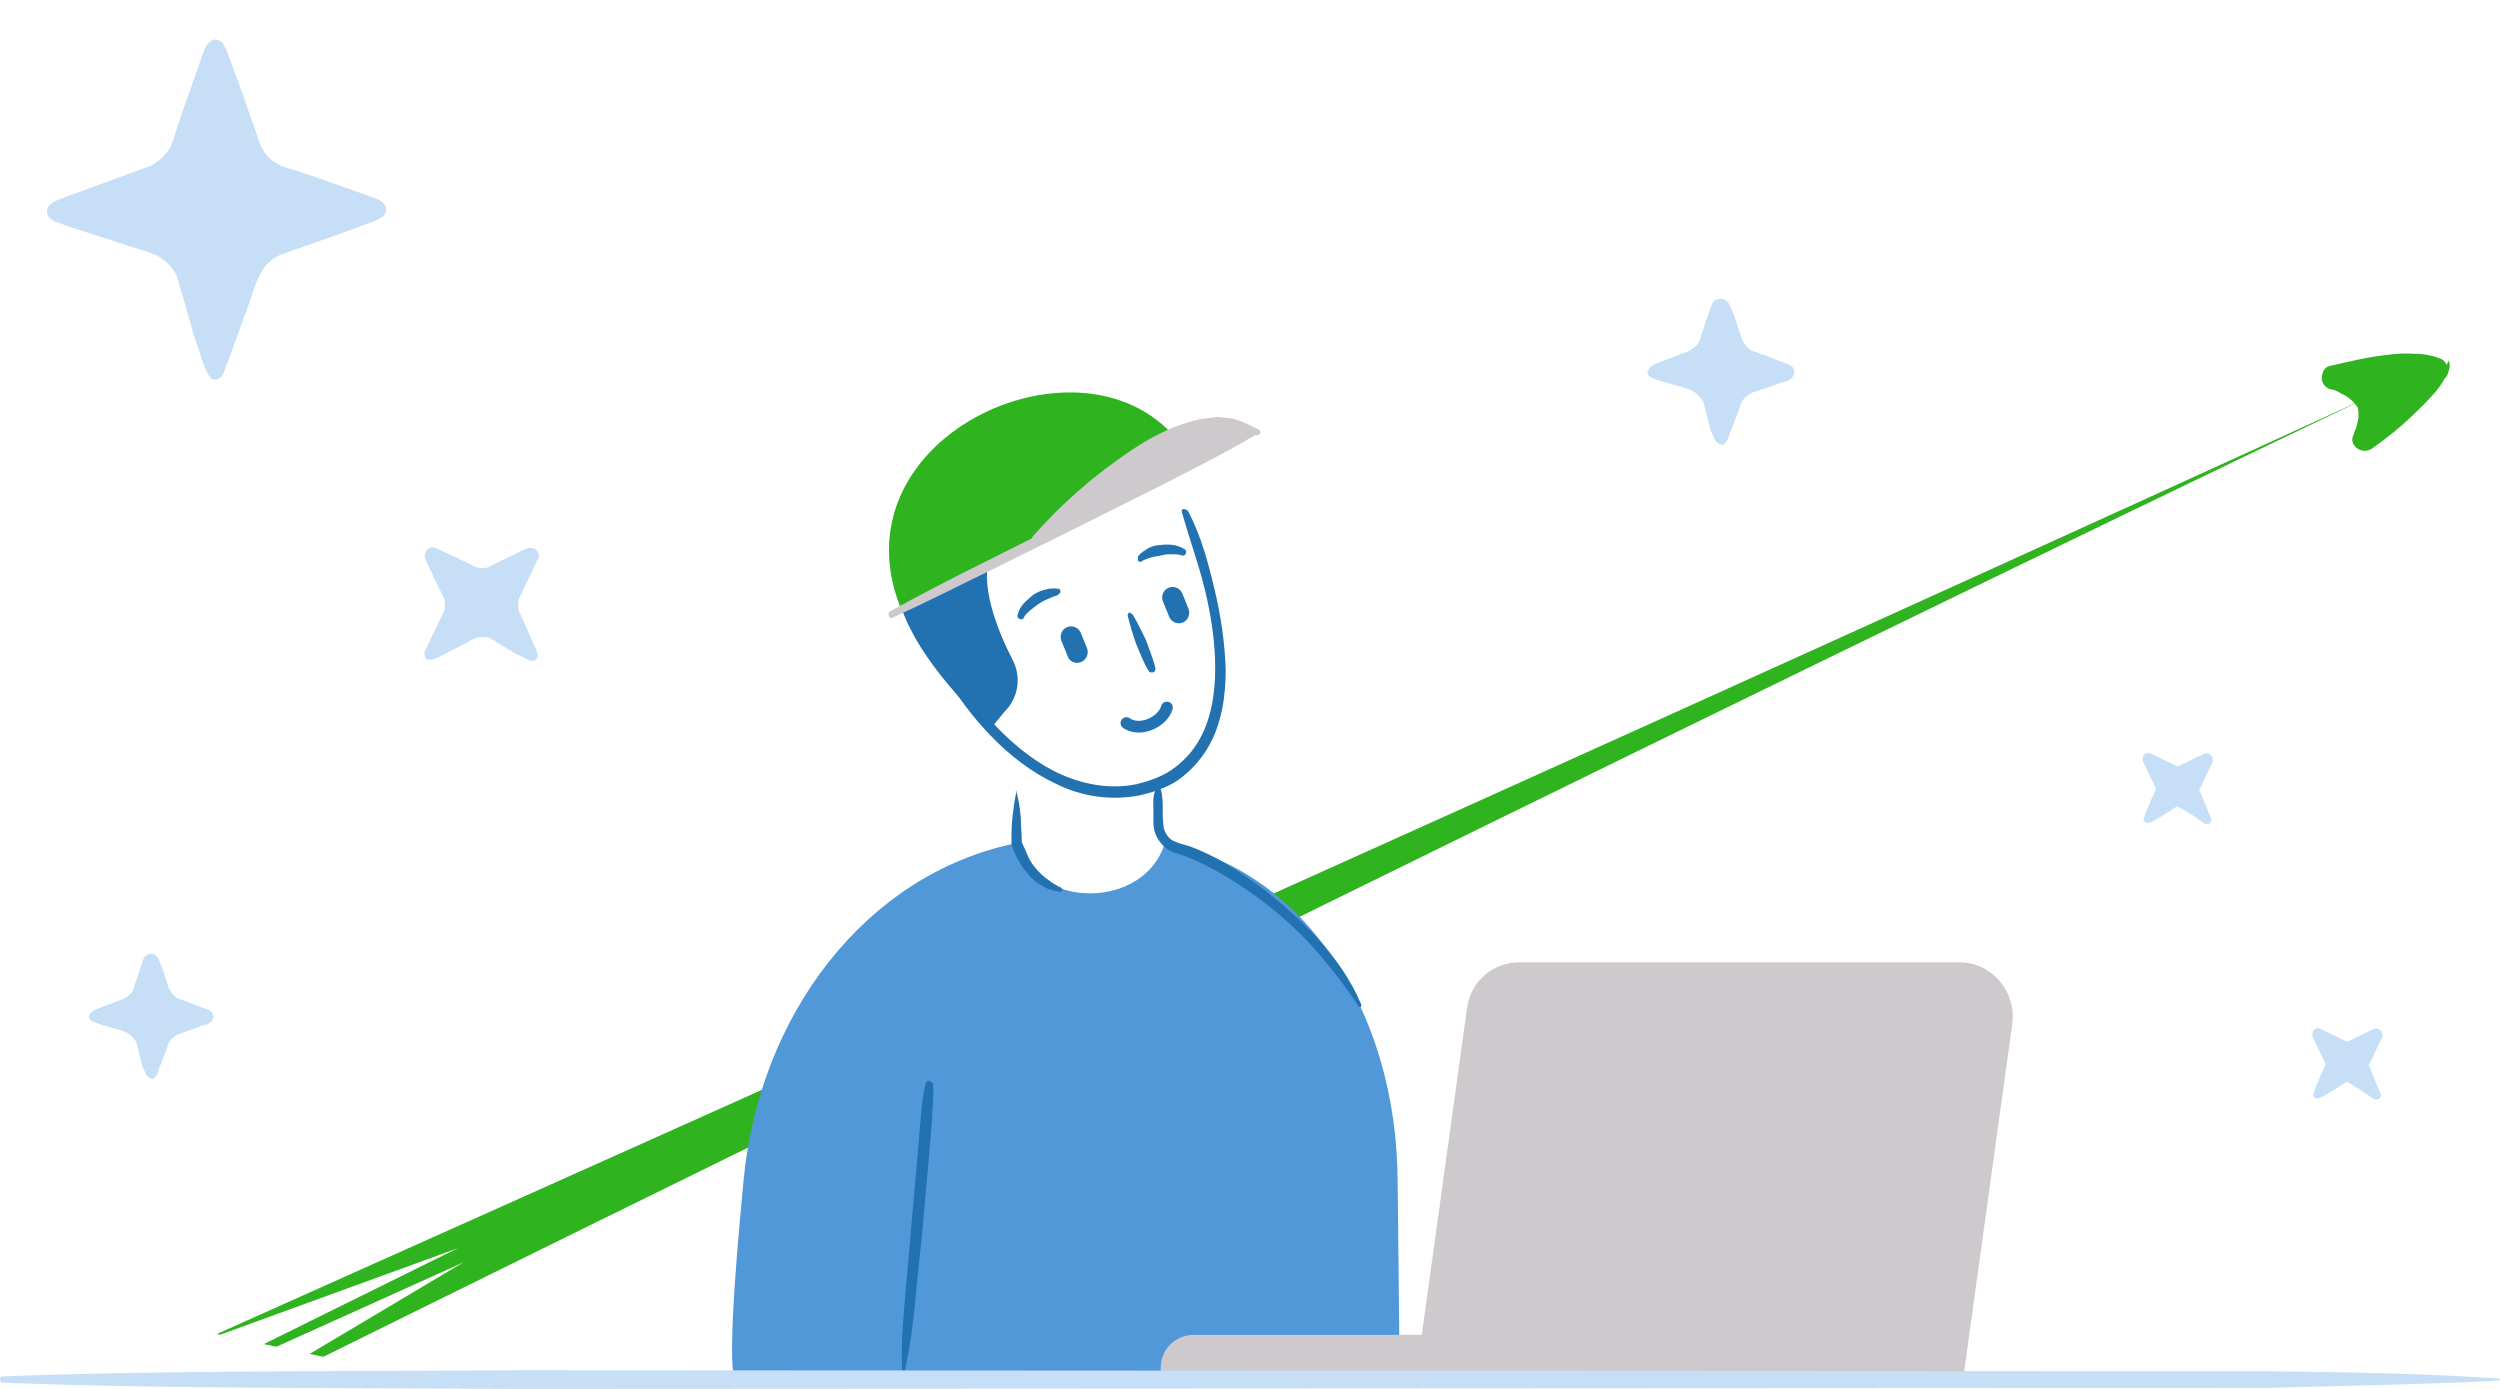 <svg viewBox="0 0 504 280" fill="none" xmlns="http://www.w3.org/2000/svg">
<g clip-path="url(#clip0)">
<path d="M181.266 207.287C115.528 236.831 60.776 261.274 43.7 268.942L44.384 269.079L92.327 251.62L53.179 270.962L55.711 271.51L93.422 254.496L62.418 272.948L65.19 273.53C90.034 261.24 134.316 239.398 185.065 214.579L181.266 207.287Z" fill="#2FB41F"/>
<path d="M229.894 192.19L234.342 198.455C320.236 156.073 420.262 107.358 477.821 79.902C419.441 106.673 317.567 152.855 229.894 192.19Z" fill="#2FB41F"/>
<path d="M492.844 72.987C491.372 69.769 470.806 75.486 470.806 75.486C470.806 75.486 475.836 76.821 477.376 79.799C477.924 79.423 478.745 79.115 479.293 78.772C478.745 79.149 477.924 79.457 477.376 79.799C477.513 79.834 477.582 79.936 477.547 80.073C479.019 83.291 476.795 88.118 476.795 88.118C476.795 88.118 494.315 76.205 492.844 72.987Z" fill="#2FB41F"/>
<path d="M492.502 73.398C492.091 73.056 491.133 73.09 490.312 73.398C489.422 73.501 488.567 73.74 487.745 74.048C485.966 74.391 484.186 74.973 482.407 75.315C478.848 76.239 475.255 77.164 471.627 78.293L471.696 73.466C472.62 73.672 473.27 74.048 473.954 74.185C474.605 74.562 475.289 74.699 476.144 75.144C477.719 76 479.053 77.301 479.943 78.875L476.589 77.677L478.506 76.65C479.84 76 481.449 76.582 482.099 77.917C482.749 79.252 482.167 80.861 480.833 81.511L478.916 82.538L480.182 78.944C480.662 79.902 480.901 80.964 480.97 82.025C481.038 82.915 481.004 83.805 480.901 84.661L480.354 87.194C480.148 88.119 479.772 88.769 479.361 89.625L475.665 86.647C478.745 84.661 481.654 82.367 484.734 80.382C486.171 79.252 487.643 78.122 489.046 77.198C489.662 76.616 490.483 76.068 490.859 75.418C491.167 75.212 491.373 74.939 491.509 74.596C491.681 74.493 491.783 74.356 491.852 74.185L492.502 73.398ZM493.631 72.679C494.11 73.74 493.734 74.391 493.631 74.87C493.494 75.452 493.22 75.966 492.81 76.376C492.331 77.266 491.715 78.122 491.065 78.91C489.798 80.382 488.43 81.785 487.027 83.12C484.323 85.791 481.346 88.221 478.232 90.412C477.103 91.2 475.563 90.994 474.707 89.899C474.16 89.282 474.057 88.392 474.468 87.674L474.536 87.434C474.639 86.955 475.015 86.338 475.118 85.859L475.46 84.25C475.494 83.052 475.46 82.059 475.049 81.751C474.331 80.621 474.399 79.183 475.529 78.465L475.802 78.293L476.076 78.122L477.992 77.095L480.319 81.956L478.403 82.984C477.034 83.668 475.734 83.12 475.049 81.785C474.502 81.032 473.818 80.382 473.03 79.902C472.62 79.56 472.141 79.492 471.525 79.081C471.046 78.773 470.532 78.567 469.951 78.499L469.711 78.465C468.376 77.951 467.692 76.582 468.24 75.247C468.445 74.391 469.164 73.775 470.019 73.706C473.817 72.85 477.411 71.926 481.346 71.549C483.262 71.241 485.247 71.207 487.198 71.344C488.224 71.344 489.251 71.481 490.243 71.755C490.791 71.857 491.338 72.063 491.817 72.337C492.468 72.508 493.015 72.987 493.221 73.603L493.631 72.679Z" fill="#2FB41F"/>
<path d="M477.547 80.073C478.232 79.8 478.848 79.457 479.464 79.046C478.882 79.457 478.232 79.8 477.547 80.073Z" fill="#204A69"/>
<path d="M478.027 80.176L478.129 79.697L477.445 79.56C477.376 79.081 477.376 78.601 477.513 78.122L477.65 77.437C477.89 77.129 478.198 76.855 478.54 76.65L480.867 81.511C480.764 81.34 480.627 81.237 480.456 81.169C480.285 80.895 479.395 80.45 478.711 80.313L478.027 80.176ZM476.692 79.662C476.555 79.149 476.418 78.635 476.795 77.985C477.171 77.403 477.684 76.958 478.3 76.616C479.669 75.931 481.278 76.273 481.928 77.643C482.646 78.807 482.304 80.347 481.175 81.1L480.627 81.477C480.319 81.682 479.977 81.751 479.601 81.751L478.916 81.614C478.471 81.408 478.129 81.1 477.924 80.655L477.239 80.518L477.342 80.039L476.692 79.662Z" fill="#2FB41F"/>
<path d="M35.931 55.87C35.11 53.85 32.92 51.454 30.696 50.632L11.977 43.991C9.958 43.169 9.958 41.971 11.977 41.389L30.696 34.748C32.715 33.926 35.11 31.735 35.931 29.51L42.57 10.784C43.392 8.764 44.589 8.764 45.171 10.784L51.81 29.51C52.631 31.53 54.821 33.926 57.046 34.748L75.764 41.389C77.783 42.211 77.783 43.409 75.764 43.991L57.046 50.666C55.027 51.488 52.631 53.679 51.81 55.904L45.171 74.596C44.35 76.616 43.152 76.616 42.57 74.596L35.931 55.87Z" fill="#C6DEF6"/>
<path d="M35.726 55.87C34.905 53.85 33.297 52.447 31.483 51.454C29.669 50.632 27.445 50.05 25.46 49.434L13.175 45.429L11.566 44.812C10.848 44.641 10.198 44.196 9.753 43.614C9.479 43.135 9.411 42.553 9.548 42.005C9.753 41.629 10.027 41.286 10.335 41.013C10.848 40.704 11.395 40.431 11.943 40.191L17.966 37.966L30.08 33.55C31.688 32.933 33.297 31.324 34.323 29.715C34.768 28.825 35.11 27.867 35.316 26.908L36.308 23.895L40.551 11.811L41.167 10.202C41.338 9.483 41.783 8.833 42.365 8.388C42.844 7.908 43.597 7.84 44.179 8.182C44.658 8.353 45.034 8.73 45.171 9.175C45.513 9.723 45.787 10.339 45.992 10.989L48.217 17.015L52.46 29.099C53.145 30.845 54.445 32.249 56.087 33.139C56.977 33.584 57.935 33.926 58.928 34.132L61.939 35.124L74.019 39.369L75.627 39.986C76.346 40.157 76.996 40.602 77.441 41.184C77.92 41.663 77.989 42.416 77.646 42.998C77.475 43.477 77.099 43.854 76.654 43.991C76.106 44.333 75.49 44.607 74.84 44.812L68.817 47.038L56.738 51.283C54.924 52.036 53.453 53.371 52.494 55.117C52.084 55.939 51.673 56.931 51.297 57.924L50.304 60.937L45.89 73.021L45.274 74.63C45.068 75.246 44.863 75.829 44.281 76.239C43.871 76.445 43.289 76.65 42.878 76.445C42.468 76.239 42.262 75.829 42.057 75.623C41.749 75.11 41.475 74.562 41.236 74.014L39.217 67.989L35.726 55.87ZM36.308 55.699L40.722 67.784L42.947 73.809C43.118 74.288 43.323 74.767 43.563 75.212L43.768 75.418C44.179 75.007 44.589 73.809 44.76 72.816L49.004 60.526L49.996 57.513C50.407 56.52 50.612 55.493 51.194 54.295C52.392 52.276 54 50.461 56.43 49.674L68.51 45.429L74.532 43.203C74.977 43.101 75.388 42.895 75.73 42.587C75.833 42.587 75.935 42.519 75.935 42.382V42.587C75.73 42.382 74.532 41.971 73.506 41.594L61.426 37.349L58.414 36.357C57.422 35.946 56.395 35.74 55.198 35.158C53.042 33.995 51.365 32.146 50.373 29.921L46.129 17.836L43.905 11.811C43.802 11.366 43.597 10.955 43.289 10.613C43.289 10.51 43.221 10.407 43.084 10.407H43.494C43.289 10.613 42.878 11.811 42.502 12.838L38.327 24.888L37.335 27.901C36.924 28.894 36.719 29.921 36.137 31.119C34.939 33.139 33.126 34.953 30.901 35.74L18.616 39.986L12.559 42.005C12.114 42.108 11.703 42.313 11.361 42.621C11.258 42.621 11.156 42.69 11.156 42.827C11.361 43.238 12.559 43.648 13.585 44.025L25.665 48.441C27.684 49.263 29.703 49.845 31.688 50.872C33.707 51.933 35.316 53.645 36.308 55.699Z" fill="#C6DEF6"/>
<path d="M343.643 81.032C343.163 79.868 342 78.43 340.563 77.951L333.958 75.589C332.795 75.109 332.795 74.425 333.958 73.945L340.563 71.583C341.726 71.104 343.163 69.94 343.643 68.502L346.004 61.895C346.483 60.731 347.167 60.731 347.646 61.895L350.008 68.502C350.487 69.666 351.65 71.104 353.087 71.583L359.692 73.945C360.855 74.425 360.855 75.109 359.692 75.589L353.087 77.951C351.924 78.43 350.487 79.594 350.008 81.032L347.646 87.639C347.167 88.803 346.483 88.803 346.004 87.639L343.643 81.032Z" fill="#C6DEF6"/>
<path d="M343.403 81.032C342.992 80.313 342.411 79.663 341.76 79.149C341.11 78.738 340.392 78.43 339.639 78.191L334.677 76.787C334.232 76.582 333.753 76.445 333.274 76.308C333.034 76.068 332.555 76.068 332.316 75.589C332.076 75.315 332.076 74.904 332.316 74.63C332.316 74.391 332.555 74.151 332.795 73.911C333.513 73.432 333.958 73.192 334.198 73.192L335.361 72.713L340.323 70.83C340.939 70.522 341.487 70.111 341.966 69.666C342.445 69.187 342.684 68.708 342.924 67.784L344.566 62.82C344.772 62.374 344.909 61.895 345.046 61.416C345.285 61.176 345.285 60.697 346.004 60.457C346.243 60.218 346.962 60.218 347.167 60.218C347.646 60.457 347.886 60.457 348.125 60.697C348.844 61.416 348.844 61.861 349.084 62.34L349.563 63.504L351.205 68.468C351.513 69.084 351.924 69.632 352.369 70.111C352.848 70.591 353.327 70.83 354.251 71.07L359.213 72.953C359.658 73.158 360.137 73.295 360.616 73.432C360.855 73.672 361.334 73.672 361.574 74.391C361.814 74.733 361.814 75.212 361.574 75.555C361.334 76.034 361.334 76.273 361.095 76.273C360.684 76.753 360.068 77.027 359.452 76.992L358.289 77.472L353.327 79.115C352.711 79.423 352.163 79.834 351.684 80.279C351.205 80.758 350.966 81.237 350.726 82.162L348.844 87.126C348.639 87.571 348.502 88.05 348.365 88.529C348.125 88.769 348.125 89.009 347.646 89.488C347.373 89.728 346.962 89.728 346.688 89.488C346.449 89.488 346.209 89.248 345.97 89.009C345.49 88.529 345.49 87.845 345.251 87.605L344.772 86.441L343.403 81.032ZM344.122 80.792L346.004 85.756L346.483 86.92C346.722 87.4 346.722 87.639 346.962 87.879C346.825 87.742 346.62 87.742 346.483 87.879V87.639C346.585 87.228 346.722 86.818 346.962 86.475L348.604 81.511C348.844 80.792 349.323 79.629 350.008 78.909C350.726 78.088 351.616 77.438 352.608 77.027L357.57 75.144L358.734 74.665C358.939 74.528 359.179 74.459 359.452 74.425L359.213 74.665V75.383C358.802 75.281 358.392 75.144 358.049 74.904L353.087 73.261C352.369 73.021 350.966 72.542 350.247 71.857C349.426 71.138 348.776 70.248 348.365 69.256L346.722 64.292L346.243 63.128C346.106 62.922 346.038 62.683 346.004 62.409L346.243 62.648H346.962C347.201 62.409 347.201 62.409 347.201 62.648C347.099 63.059 346.962 63.47 346.722 63.812L344.84 68.776C344.601 69.495 344.122 70.659 343.437 71.378C342.719 72.2 341.829 72.85 340.836 73.261L335.874 74.904L334.711 75.383C334.437 75.555 334.095 75.623 333.753 75.623V74.904C334.163 75.007 334.574 75.144 334.916 75.383L339.878 77.266C341.726 77.746 343.3 79.046 344.122 80.792Z" fill="#C6DEF6"/>
<path d="M473.338 217.865L467.453 220.707L470.293 214.818L467.453 208.93L473.338 211.772L479.224 208.93L476.384 214.818L479.224 220.707L473.338 217.865Z" fill="#C6DEF6"/>
<path d="M473.099 218.07C471.217 219.234 469.574 220.433 467.658 221.357C467.247 221.528 466.768 221.46 466.494 221.117C466.289 220.98 466.255 220.706 466.392 220.501C466.426 220.467 466.46 220.433 466.494 220.398V220.159C467.213 218.036 468.137 216.153 469.095 214.031V214.989L466.255 209.101C466.015 208.382 466.255 207.698 466.734 207.458C467.076 207.218 467.555 207.218 467.897 207.458L473.783 210.299H472.62L478.506 207.458C479.224 207.218 479.909 207.458 480.148 208.177C480.388 208.519 480.388 208.998 480.148 209.341C479.19 211.224 478.266 213.346 477.308 215.229V214.305C478.266 216.188 478.951 218.31 479.909 220.433C480.114 220.878 479.943 221.391 479.498 221.597C479.464 221.597 479.464 221.631 479.43 221.631H478.711C476.863 220.433 475.221 219.269 473.099 218.07ZM473.578 217.386C475.46 218.105 477.582 218.789 479.464 219.748L478.3 220.912C477.342 219.029 476.179 217.146 475.221 215.229C474.981 214.955 474.981 214.544 475.221 214.27C476.179 212.388 477.103 210.265 478.061 208.382L479.704 210.025L473.818 212.867C473.475 213.107 472.996 213.107 472.654 212.867L466.768 210.025L468.411 208.382L471.251 214.27C471.491 214.544 471.491 214.955 471.251 215.229C470.293 217.112 469.129 218.995 468.171 220.912L467.008 219.748C469.129 218.789 471.251 218.105 473.373 217.386H473.578Z" fill="#C6DEF6"/>
<path d="M439.152 162.064L433.266 164.905L436.106 159.017L433.266 153.129L439.152 155.97L445.038 153.129L442.198 159.017L445.038 164.905L439.152 162.064Z" fill="#C6DEF6"/>
<path d="M438.912 162.543C437.03 163.707 435.388 164.905 433.471 165.83C433.061 166.001 432.582 165.932 432.308 165.59C432.103 165.453 432.068 165.179 432.205 164.974C432.24 164.939 432.274 164.905 432.308 164.871V164.666C433.027 162.543 433.951 160.66 434.909 158.538V159.496L432.068 153.608C431.829 152.889 432.068 152.204 432.547 151.965C432.89 151.725 433.369 151.725 433.711 151.965L439.597 154.806H438.433L444.319 151.965C445.038 151.725 445.722 151.965 445.962 152.684C446.201 153.026 446.201 153.505 445.962 153.848C445.004 155.731 444.08 157.853 443.122 159.736V158.777C444.08 160.66 444.764 162.783 445.722 164.905C445.928 165.35 445.757 165.864 445.312 166.069C445.277 166.069 445.277 166.103 445.243 166.103H444.525C442.779 164.768 440.897 163.57 438.912 162.543ZM439.392 161.824C441.274 162.543 443.395 163.228 445.277 164.186L444.114 165.35C443.156 163.467 441.992 161.585 441.034 159.667C440.795 159.394 440.795 158.983 441.034 158.709C441.992 156.826 442.916 154.704 443.874 152.821L445.517 154.464L439.631 157.305C439.289 157.545 438.81 157.545 438.468 157.305L432.582 154.464L434.224 152.821L437.065 158.709C437.304 158.983 437.304 159.394 437.065 159.667C436.106 161.55 434.943 163.433 433.985 165.35L432.821 164.186C434.943 163.228 437.065 162.543 439.186 161.824H439.392Z" fill="#C6DEF6"/>
<path d="M98.897 128.378C97.734 127.967 96.433 127.967 95.27 128.378L87.81 132.007C86.817 132.418 86.407 132.007 86.817 131.014L90.445 123.551C90.856 122.387 90.856 121.086 90.445 119.922L86.817 112.459C86.407 111.466 86.817 111.055 87.81 111.466L95.27 115.095C96.433 115.506 97.734 115.506 98.897 115.095L106.357 111.466C107.35 111.055 107.76 111.466 107.35 112.459L103.722 119.922C103.312 121.086 103.312 122.387 103.722 123.551L107.35 131.014C107.76 132.007 107.35 132.418 106.357 132.007L98.897 128.378Z" fill="#C6DEF6"/>
<path d="M98.692 128.583C97.837 128.378 96.947 128.378 96.091 128.583C95.27 128.789 94.483 129.405 93.662 129.781L88.631 132.383C88.118 132.657 87.57 132.862 87.023 132.999H86.236C85.928 132.862 85.688 132.554 85.62 132.178C85.415 131.562 85.62 131.356 85.825 130.98L87.023 128.378L89.453 123.345C89.726 122.626 89.795 121.873 89.658 121.12C89.658 120.504 89.042 119.717 88.665 118.895L86.236 113.863C85.962 113.349 85.757 112.801 85.62 112.254C85.62 111.911 85.688 111.569 85.825 111.261C86.03 110.85 86.441 110.439 86.817 110.439C87.297 110.268 87.81 110.336 88.221 110.645L90.821 111.843L95.852 114.273C96.468 114.479 97.255 114.684 97.871 114.479C98.487 114.479 99.274 113.863 100.095 113.486L105.125 111.055C105.639 110.781 106.186 110.576 106.734 110.439C107.076 110.439 107.418 110.508 107.726 110.645C108.137 110.85 108.548 111.261 108.548 111.637C108.719 112.048 108.65 112.527 108.342 112.835L107.145 115.437L104.715 120.47C104.441 121.189 104.373 121.942 104.51 122.695C104.51 123.311 105.125 124.098 105.502 125.126L107.726 130.158C108 130.671 108.205 131.219 108.342 131.767V132.589C108.137 132.999 107.932 133.205 107.521 133.205C106.905 133.205 106.7 133.205 106.529 132.999L103.928 131.801L98.692 128.583ZM98.897 127.967L103.928 130.192L106.529 131.39H106.734C106.631 131.39 106.529 131.459 106.529 131.596C106.46 131.253 106.323 130.911 106.118 130.603L103.517 125.571L102.901 124.372C102.662 123.859 102.456 123.311 102.285 122.763C102.046 121.599 102.183 120.401 102.696 119.34L105.125 114.308L106.323 111.877C106.323 112.082 106.494 112.254 106.734 112.288H106.939C106.597 112.39 106.255 112.527 105.947 112.699L100.916 115.129L99.719 115.745C99.205 115.985 98.658 116.19 98.11 116.362C96.913 116.567 95.886 116.567 94.688 115.951L89.658 113.52L87.228 112.322C87.433 112.322 87.605 112.151 87.639 111.911V111.706C87.742 112.048 87.878 112.39 88.049 112.699L90.479 117.731L91.095 118.929C91.335 119.443 91.54 119.99 91.711 120.538C91.916 121.736 91.916 122.763 91.3 123.962L88.665 128.994L87.468 131.425V131.63C87.365 131.527 87.297 131.39 87.262 131.219C87.605 131.151 87.947 131.014 88.255 130.808L93.49 128.583C94.38 128.104 95.304 127.762 96.297 127.59C97.152 127.59 98.042 127.727 98.897 127.967Z" fill="#C6DEF6"/>
<path d="M27.684 210.094C27.274 209.102 26.281 207.869 25.084 207.493L19.437 205.473C18.445 205.062 18.445 204.48 19.437 204.069L25.084 202.049C26.076 201.639 27.308 200.646 27.684 199.448L29.703 193.799C30.114 192.806 30.696 192.806 31.107 193.799L33.126 199.448C33.536 200.44 34.529 201.673 35.726 202.049L41.373 204.069C42.365 204.48 42.365 205.062 41.373 205.473L35.726 207.493C34.734 207.903 33.502 208.896 33.126 210.094L31.107 215.743C30.696 216.736 30.114 216.736 29.703 215.743L27.684 210.094Z" fill="#C6DEF6"/>
<path d="M27.479 210.094C27.137 209.478 26.658 208.93 26.076 208.485C25.529 208.143 24.913 207.869 24.262 207.664L20.053 206.465C19.677 206.294 19.266 206.157 18.856 206.055C18.65 205.849 18.24 205.849 18.069 205.438C17.863 205.199 17.863 204.856 18.069 204.617C18.069 204.411 18.274 204.206 18.479 204.001C19.095 203.59 19.471 203.384 19.677 203.384L20.669 202.974L24.913 201.365C25.426 201.091 25.905 200.748 26.316 200.372C26.726 199.927 27.034 199.379 27.103 198.763L28.506 194.518C28.677 194.141 28.814 193.73 28.916 193.32C29.122 193.114 29.122 192.703 29.703 192.498C29.909 192.293 30.491 192.293 30.696 192.293C31.107 192.498 31.312 192.498 31.483 192.703C32.099 193.32 32.099 193.696 32.27 194.107L32.681 195.1L34.084 199.345C34.358 199.858 34.7 200.338 35.076 200.748C35.521 201.159 36.069 201.467 36.684 201.57L40.894 203.179C41.27 203.35 41.681 203.487 42.091 203.59C42.297 203.795 42.707 203.795 42.878 204.411C43.084 204.72 43.084 205.096 42.878 205.404C42.673 205.815 42.673 206.02 42.468 206.02C42.126 206.431 41.612 206.671 41.065 206.637L40.072 207.047L35.932 208.485C35.418 208.759 34.939 209.102 34.529 209.478C34.118 209.923 33.81 210.471 33.742 211.087L32.099 215.332C31.928 215.709 31.791 216.12 31.688 216.53C31.483 216.736 31.483 216.941 31.072 217.352C30.833 217.557 30.491 217.557 30.285 217.352C30.08 217.352 29.875 217.147 29.669 216.941C29.259 216.53 29.259 215.948 29.053 215.743L28.643 214.75L27.479 210.094ZM28.061 209.889L29.669 214.134L30.08 215.127C30.285 215.538 30.285 215.743 30.491 215.948C30.388 215.846 30.217 215.846 30.114 215.948V215.743C30.183 215.401 30.319 215.058 30.525 214.75L31.928 210.505C32.167 209.684 32.578 208.93 33.126 208.28C33.742 207.595 34.494 207.047 35.35 206.671L39.559 205.062L40.551 204.651C40.722 204.548 40.928 204.48 41.167 204.446L40.962 204.651V205.267C40.62 205.199 40.278 205.062 39.97 204.856L35.761 203.453C35.145 203.247 33.947 202.837 33.331 202.255C32.646 201.638 32.099 200.885 31.723 200.029L30.319 195.784L29.909 194.792C29.806 194.62 29.738 194.415 29.703 194.175L29.909 194.381H30.525C30.73 194.175 30.73 194.175 30.73 194.381C30.662 194.723 30.525 195.066 30.319 195.374L28.711 199.619C28.471 200.44 28.061 201.193 27.513 201.844C26.897 202.529 26.145 203.076 25.289 203.453L21.08 204.856L20.087 205.267C19.848 205.404 19.574 205.473 19.3 205.473V204.856C19.643 204.925 19.985 205.062 20.293 205.267L24.502 206.876C26.042 207.287 27.377 208.417 28.061 209.889Z" fill="#C6DEF6"/>
<path d="M281.772 238.679C281.772 203.213 262.163 174.833 234.821 170.006C230.852 183.152 209.566 183.563 204.981 170.622L204.776 170.006C174.319 176.271 153.034 204.856 149.92 237.824C145.335 285.203 148.893 277.672 148.893 277.672H282.182" fill="#5198D9"/>
<path d="M188.11 218.413C188.316 220.912 187.905 223.206 187.905 225.705L187.289 232.997L186.023 247.375L184.551 261.787C184.175 266.614 183.456 271.441 182.464 276.2C182.464 276.405 182.259 276.405 182.053 276.405C181.848 276.405 181.848 276.2 181.848 275.995C181.643 271.202 182.053 266.409 182.464 261.582L183.73 247.17L184.996 232.757L185.612 225.465C185.817 223.171 186.023 220.672 186.639 218.379C186.844 217.968 187.049 217.763 187.46 217.968C187.665 218.002 187.871 218.208 188.11 218.413ZM234 159.154C234.411 160.421 234.411 161.858 234.411 163.125C234.376 164.392 234.445 165.658 234.616 166.891C234.855 167.918 235.437 168.808 236.293 169.39C236.772 169.629 237.251 169.835 237.764 170.006C238.38 170.211 239.236 170.417 239.852 170.622C245.053 172.505 249.433 175.415 253.814 178.565C258.057 181.783 262.061 185.343 265.688 189.211C269.247 193.182 272.361 197.564 274.449 202.563C274.449 202.768 274.449 202.973 274.243 202.973C274.038 202.973 273.833 202.973 273.833 202.768C270.924 198.42 267.741 194.312 264.251 190.444C260.692 186.644 256.791 183.22 252.548 180.242C250.46 178.736 248.304 177.332 246.08 176.065C243.787 174.799 241.494 173.566 239.202 172.711C238.62 172.539 238.072 172.334 237.525 172.094C236.772 171.957 236.087 171.649 235.437 171.273C234.137 170.348 233.179 169.047 232.734 167.507C232.563 166.754 232.494 165.966 232.528 165.213V163.33C232.528 162.064 232.323 160.626 232.939 159.359C233.144 158.948 233.555 158.743 234 159.154C233.76 158.948 233.76 158.743 234 159.154Z" fill="#2271B1"/>
<path d="M239.612 103.216C242.11 108.008 243.582 113.452 244.814 118.655C246.114 123.996 246.901 129.439 247.106 134.951C247.106 140.394 246.285 146.214 243.342 151.006C241.837 153.471 239.852 155.594 237.491 157.271C234.992 158.949 232.289 159.77 229.551 160.386C223.939 161.413 218.156 160.626 213.057 158.093C208.061 155.799 203.475 152.239 199.711 148.302C192.011 140.36 186.776 130.569 183.456 120.333C183.456 120.127 183.456 119.922 183.662 119.922C183.867 119.922 184.072 119.922 184.072 120.127C188.658 129.918 193.894 139.333 201.388 147.035C205.152 150.801 209.327 154.122 214.118 156.21C218.909 158.298 224.144 159.12 229.141 158.093C231.639 157.477 234.137 156.621 236.224 155.183C238.312 153.745 240.091 151.896 241.426 149.74C244.129 145.358 244.985 139.949 244.985 134.711C244.985 129.473 244.164 124.064 242.897 118.861C241.631 113.657 239.783 108.625 238.312 103.421C238.106 103.01 238.312 102.599 238.722 102.599C239.202 102.805 239.407 102.805 239.612 103.216Z" fill="#2271B1"/>
<path d="M207.924 87.571C224.624 80.895 239.201 84.661 238.175 92.569C237.354 99.45 203.749 101.743 199.779 111.363C197.281 117.628 201.046 127.008 204.16 133.068C205.973 136.525 205.289 140.77 202.483 143.509L199.574 147.069C181.027 128.686 164.327 104.893 207.924 87.571ZM228.354 123.893C229.38 125.57 230.236 127.453 231.057 129.096C231.673 130.979 232.528 132.862 232.939 134.745C232.939 135.156 232.734 135.567 232.323 135.567C231.913 135.567 231.707 135.567 231.502 135.156C230.475 133.478 229.825 131.596 229.004 129.713C228.354 127.864 227.806 125.981 227.327 124.064C227.327 123.859 227.532 123.448 227.738 123.448C227.943 123.687 228.148 123.687 228.354 123.893Z" fill="#2271B1"/>
<path d="M238.38 125.536C239.441 125.125 239.989 123.927 239.646 122.831L238.38 119.716C237.97 118.621 236.772 118.073 235.677 118.45C234.582 118.86 234.034 120.059 234.411 121.154L235.677 124.269C236.087 125.365 237.285 125.913 238.38 125.536ZM217.916 133.478C218.977 133.067 219.525 131.869 219.182 130.774L217.916 127.658C217.506 126.563 216.308 126.015 215.213 126.392C214.118 126.803 213.57 128.001 213.947 129.096L215.213 132.212C215.521 133.273 216.65 133.889 217.711 133.547C217.779 133.547 217.848 133.512 217.916 133.478Z" fill="#2271B1"/>
<path d="M229.551 147.685C228.456 147.685 227.361 147.377 226.437 146.761C225.89 146.384 225.753 145.666 226.095 145.118C226.471 144.57 227.19 144.433 227.738 144.775C227.738 144.775 227.772 144.775 227.772 144.81C228.627 145.392 229.859 145.494 231.194 145.015C232.631 144.502 233.795 143.44 234.103 142.311C234.274 141.694 234.924 141.318 235.54 141.489H235.574C236.19 141.66 236.567 142.311 236.395 142.961C235.882 144.81 234.171 146.453 232.015 147.24C231.228 147.548 230.373 147.685 229.551 147.685Z" fill="#2271B1"/>
<path d="M212.92 120.127C212.509 120.127 211.894 120.538 211.243 120.743C210.593 121.017 209.943 121.359 209.361 121.77C208.745 122.181 208.335 122.592 207.684 123.037C207.274 123.448 206.658 123.859 206.418 124.509C206.213 124.92 205.802 124.92 205.392 124.714C205.186 124.509 204.981 124.304 205.186 123.893C205.597 122.01 207.068 120.983 208.3 119.922C209.019 119.442 209.772 119.1 210.593 118.895C211.483 118.621 212.407 118.552 213.297 118.689C213.707 118.689 213.913 119.1 213.707 119.511C213.536 119.75 213.228 119.99 212.92 120.127ZM229.414 112.185C230.03 111.363 230.886 110.918 231.502 110.507C232.22 110.131 233.008 109.925 233.795 109.891C235.471 109.686 237.148 109.686 238.791 110.713C239.201 110.918 239.201 111.329 238.996 111.74C238.791 111.945 238.585 112.151 238.175 111.945C237.559 111.774 236.943 111.705 236.293 111.74C235.574 111.705 234.89 111.774 234.205 111.945C233.589 112.151 232.734 112.151 232.118 112.356C231.536 112.527 230.989 112.733 230.441 112.972L230.236 113.178C229.825 113.383 229.414 113.178 229.414 112.972V112.185Z" fill="#2271B1"/>
<path d="M239.852 92.363C223.152 63.162 167.475 86.304 181.437 122.215Z" fill="#2FB41F"/>
<path d="M253.608 87.365C247.757 90.925 241.494 94.041 235.471 97.156L217.095 106.365L198.548 115.54C192.285 118.655 186.228 121.599 180 124.509C179.589 124.714 179.179 124.509 179.179 124.098C178.973 123.687 179.179 123.482 179.384 123.277C185.441 119.922 191.498 116.806 197.726 113.691L216.068 104.516L234.616 95.342C240.878 92.226 246.935 89.282 253.403 86.783C253.643 86.749 253.848 86.817 254.019 86.989C253.814 86.989 253.814 87.399 253.608 87.365Z" fill="#CDC9CD"/>
<path d="M208.335 108.453C220.243 97.19 239.612 78.807 253.198 86.954L208.335 108.453ZM208.129 108.248C211.038 104.893 214.186 101.778 217.506 98.868C220.859 95.924 224.418 93.219 228.148 90.72C231.913 88.221 235.848 86.133 240.468 84.866L242.144 84.455C242.76 84.455 243.411 84.25 243.821 84.25C244.437 84.25 245.087 84.044 245.498 84.044L247.175 84.25C248.441 84.25 249.468 84.661 250.529 85.072C251.589 85.482 252.616 86.099 253.643 86.544C253.951 86.715 254.122 87.057 254.053 87.365C254.053 87.571 253.437 87.776 253.232 87.776C249.468 85.893 245.087 85.893 241.118 86.954C236.943 87.981 233.179 90.309 229.654 92.603C225.992 94.999 222.502 97.635 219.217 100.545C215.863 103.455 212.544 106.399 208.985 109.104C208.848 109.275 208.608 109.309 208.437 109.172C208.403 109.138 208.369 109.138 208.369 109.104C207.924 108.659 207.924 108.453 208.129 108.248ZM234 277.056H328.278V269.114H240.673C237.046 269.079 234.034 271.989 234 275.618C234 275.687 234 275.721 234 275.789V277.056Z" fill="#CDC9CD"/>
<path d="M285.536 277.056H395.897L405.684 206.328C406.506 199.858 401.509 194.004 395.042 194.004H306.376C300.935 193.936 296.35 198.01 295.734 203.384L285.536 277.056Z" fill="#CDC9CD"/>
<path d="M503.829 278.323C488.327 279.144 472.859 279.35 457.357 279.795L104.954 280C73.985 279.795 31.312 280 0.308 278.734C0.171 278.699 0.034 278.425 0.034 278.117C-1.54595e-05 277.809 0.103 277.535 0.24 277.501C0.274 277.501 0.274 277.501 0.308 277.501C31.278 276.234 73.951 276.474 104.954 276.234L457.357 276.44C472.859 276.645 488.327 276.851 503.829 277.912C503.932 277.912 504 278.117 504 278.323C503.966 278.186 503.863 278.186 503.829 278.323C503.829 278.323 503.829 278.288 503.829 278.323Z" fill="#C6DEF6"/>
<path d="M204.981 159.77C205.392 161.482 205.665 163.228 205.802 164.974C205.802 166.651 206.008 168.328 206.008 170.177V169.801C206.418 170.622 206.829 171.683 207.274 172.71C207.719 173.635 208.266 174.456 208.951 175.209C209.601 175.997 210.388 176.716 211.243 177.298C212.065 177.982 212.989 178.53 213.947 178.975C214.118 179.146 214.186 179.386 214.152 179.591C214.152 179.797 213.947 179.797 213.741 179.797C212.475 179.591 211.449 179.386 210.388 178.77C209.327 178.154 208.3 177.503 207.479 176.476C206.658 175.586 205.973 174.627 205.392 173.566C204.776 172.505 204.297 171.41 203.92 170.211V169.801C203.886 168.055 203.954 166.309 204.125 164.597C204.331 162.92 204.536 161.242 204.947 159.393C204.57 159.804 204.776 159.599 204.981 159.77Z" fill="#2271B1"/>
</g>
<defs>
<clipPath id="clip0">
<rect width="504" height="280" fill="white"/>
</clipPath>
</defs>
</svg>
